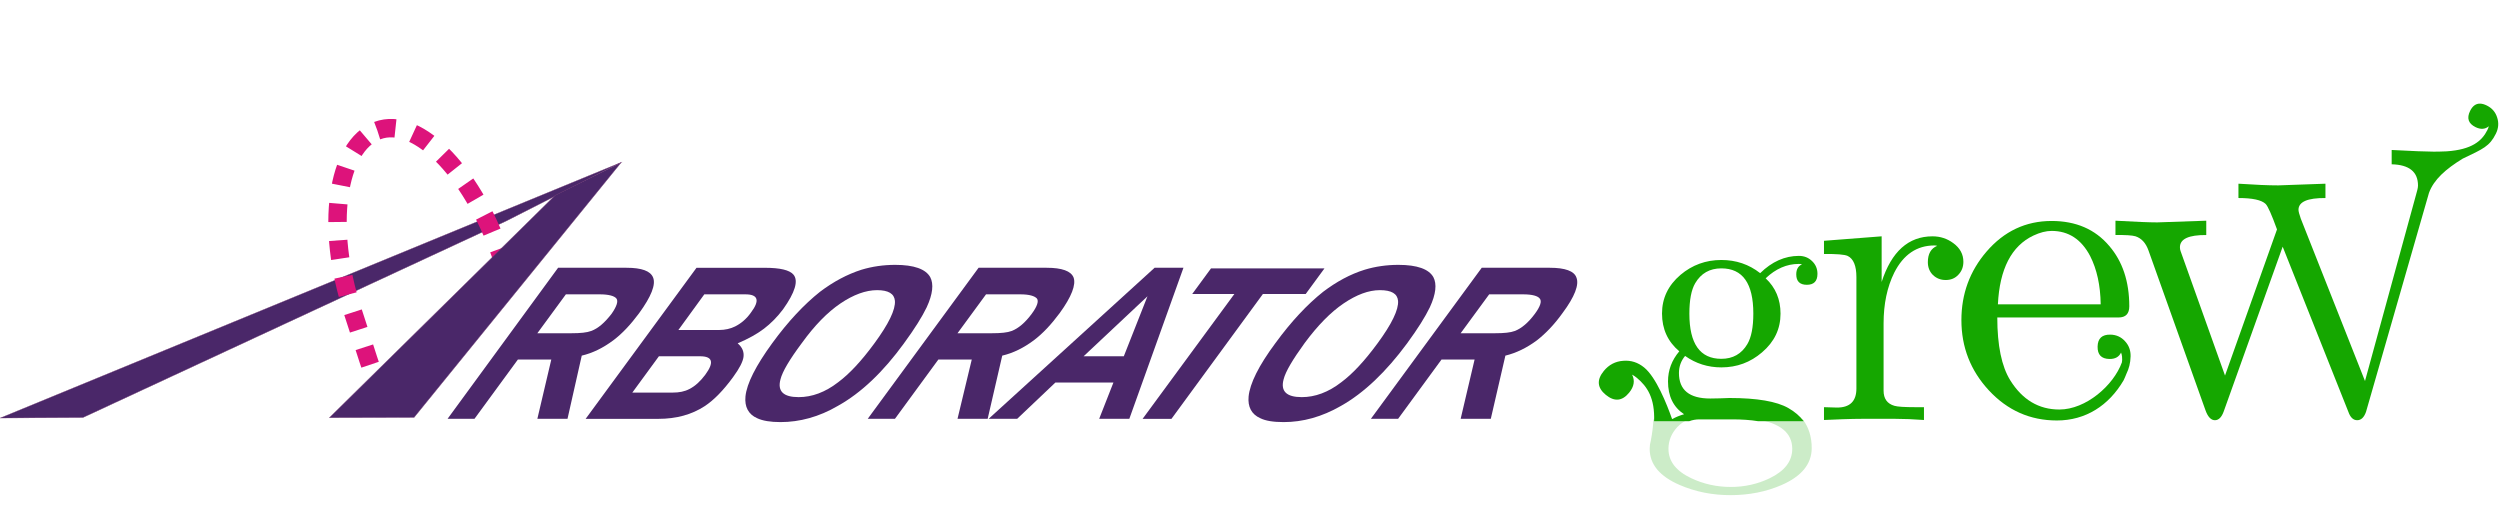<?xml version="1.0" encoding="UTF-8" standalone="no"?>
<!-- Created with Inkscape (http://www.inkscape.org/) -->

<svg
   xmlns:dc="http://purl.org/dc/elements/1.1/"
   xmlns:cc="http://creativecommons.org/ns#"
   xmlns:rdf="http://www.w3.org/1999/02/22-rdf-syntax-ns#"
   xmlns:svg="http://www.w3.org/2000/svg"
   xmlns="http://www.w3.org/2000/svg"
   xmlns:sodipodi="http://sodipodi.sourceforge.net/DTD/sodipodi-0.dtd"
   xmlns:inkscape="http://www.inkscape.org/namespaces/inkscape"
   width="158.489mm"
   height="32mm"
   viewBox="0 0 158.489 32"
   version="1.1"
   id="svg855"
   inkscape:version="0.92.5 (2060ec1f9f, 2020-04-08)"
   sodipodi:docname="arborator.grew.svg">
  <defs
     id="defs849" />
  <sodipodi:namedview
     id="base"
     pagecolor="#ffffff"
     bordercolor="#666666"
     borderopacity="1.0"
     inkscape:pageopacity="0.0"
     inkscape:pageshadow="2"
     inkscape:zoom="1.8779001"
     inkscape:cx="201.1631"
     inkscape:cy="9.3033827"
     inkscape:document-units="mm"
     inkscape:current-layer="layer1"
     showgrid="false"
     inkscape:window-width="2428"
     inkscape:window-height="1409"
     inkscape:window-x="0"
     inkscape:window-y="0"
     inkscape:window-maximized="1"
     fit-margin-top="0"
     fit-margin-left="0"
     fit-margin-right="0"
     fit-margin-bottom="0"
     inkscape:snap-global="false" />
  <g
     inkscape:label="Layer 1"
     inkscape:groupmode="layer"
     id="layer1"
     transform="translate(-18.797,-111.268)">
    <g
       id="g879">
      <path
         class="fil1 str0"
         d="m 50.903,125.272 -26.848,12.467 -5.247,0.031 39.431,-16.233 z"
         id="path9"
         style="fill:#4a2769;stroke:#7b4178;stroke-width:0.021;image-rendering:optimizeQuality;shape-rendering:geometricPrecision;text-rendering:geometricPrecision;font-variant-east_asian:normal;opacity:1;vector-effect:none;fill-opacity:1;stroke-linecap:butt;stroke-linejoin:miter;stroke-miterlimit:4;stroke-dasharray:none;stroke-dashoffset:0;stroke-opacity:1"
         sodipodi:nodetypes="ccccc"
         inkscape:connector-curvature="0" />
      <path
         class="fil2 str1"
         d="m 42.721,119.546 c 2.622,-0.985 6.216,2.853 8.013,8.414 l -6.681,7.737 c -1.417,0.616 -1.142,0.636 -2.897,-4.7 -1.755,-5.315 -1.036,-10.467 1.565,-11.452 z"
         id="path11"
         style="fill:none;stroke:#dd137b;stroke-width:1.166;stroke-dasharray:1.166, 1.166;image-rendering:optimizeQuality;shape-rendering:geometricPrecision;text-rendering:geometricPrecision"
         inkscape:connector-curvature="0" />
      <path
         class="fil1 str0"
         d="m 53.99,123.651 4.183,-2.077 -13.128,16.161 -5.368,0.015 z"
         id="path19"
         style="fill:#4a2769;stroke:#7b4178;stroke-width:0.021;image-rendering:optimizeQuality;shape-rendering:geometricPrecision;text-rendering:geometricPrecision;font-variant-east_asian:normal;opacity:1;vector-effect:none;fill-opacity:1;stroke-linecap:butt;stroke-linejoin:miter;stroke-miterlimit:4;stroke-dasharray:none;stroke-dashoffset:0;stroke-opacity:1"
         sodipodi:nodetypes="ccccc"
         inkscape:connector-curvature="0" />
    </g>
    <path
       style="fill:#4a2769;stroke-width:0.021;image-rendering:optimizeQuality;shape-rendering:geometricPrecision;text-rendering:geometricPrecision;font-variant-east_asian:normal;opacity:1;vector-effect:none;fill-opacity:1;stroke-linecap:butt;stroke-linejoin:miter;stroke-miterlimit:4;stroke-dasharray:none;stroke-dashoffset:0;stroke-opacity:1"
       id="path21"
       d="m 54.774,137.82 h -1.911 l 0.884,-3.761 h -2.117 l -2.754,3.761 h -1.706 l 7.008,-9.577 h 4.337 c 0.966,0 1.521,0.206 1.685,0.617 0.185,0.452 -0.123,1.213 -0.884,2.261 -0.534,0.719 -1.069,1.295 -1.644,1.726 -0.637,0.473 -1.295,0.802 -1.994,0.966 z m 2.795,-6.659 c 0.329,-0.473 0.432,-0.802 0.308,-0.966 -0.123,-0.164 -0.493,-0.267 -1.048,-0.267 h -2.158 l -1.809,2.466 h 2.158 c 0.575,0 0.987,-0.041 1.254,-0.144 0.452,-0.164 0.863,-0.534 1.295,-1.089 z"
       class="fil1"
       inkscape:export-filename="/home/kim/Downloads/arborator.120.png"
       inkscape:export-xdpi="25.709999"
       inkscape:export-ydpi="25.709999"
       inkscape:connector-curvature="0" />
    <path
       style="fill:#4a2769;stroke-width:0.021;image-rendering:optimizeQuality;shape-rendering:geometricPrecision;text-rendering:geometricPrecision;font-variant-east_asian:normal;opacity:1;vector-effect:none;fill-opacity:1;stroke-linecap:butt;stroke-linejoin:miter;stroke-miterlimit:4;stroke-dasharray:none;stroke-dashoffset:0;stroke-opacity:1"
       id="path23"
       d="m 65.276,135.169 c -0.617,0.843 -1.213,1.459 -1.809,1.85 -0.822,0.534 -1.788,0.802 -2.939,0.802 h -4.604 l 7.029,-9.577 h 4.316 c 0.987,0 1.583,0.144 1.829,0.432 0.329,0.39 0.103,1.13 -0.658,2.199 -0.37,0.493 -0.781,0.904 -1.213,1.233 -0.432,0.329 -0.987,0.637 -1.665,0.925 0.288,0.247 0.411,0.534 0.37,0.863 -0.041,0.308 -0.267,0.74 -0.658,1.274 z m 1.13,-4.09 c 0.575,-0.76 0.452,-1.151 -0.349,-1.151 h -2.61 l -1.644,2.261 h 2.569 c 0.39,0 0.74,-0.082 1.028,-0.226 0.37,-0.185 0.719,-0.473 1.007,-0.884 z m -2.898,3.946 c 0.575,-0.781 0.473,-1.171 -0.329,-1.171 h -2.61 l -1.685,2.302 h 2.569 c 0.39,0 0.74,-0.062 1.048,-0.226 0.37,-0.185 0.699,-0.493 1.007,-0.904 z"
       class="fil1"
       inkscape:export-filename="/home/kim/Downloads/arborator.120.png"
       inkscape:export-xdpi="25.709999"
       inkscape:export-ydpi="25.709999"
       inkscape:connector-curvature="0" />
    <path
       style="fill:#4a2769;stroke-width:0.021;image-rendering:optimizeQuality;shape-rendering:geometricPrecision;text-rendering:geometricPrecision;fill-opacity:1"
       id="path25"
       d="m 76.107,133.032 c -1.315,1.809 -2.713,3.144 -4.193,3.967 -1.192,0.699 -2.425,1.028 -3.638,1.028 -0.637,0 -1.13,-0.082 -1.48,-0.247 -0.555,-0.247 -0.802,-0.719 -0.74,-1.377 0.082,-0.822 0.658,-1.952 1.706,-3.391 1.007,-1.377 2.014,-2.446 3.021,-3.247 0.843,-0.637 1.726,-1.11 2.631,-1.398 0.678,-0.206 1.398,-0.308 2.137,-0.308 1.192,0 1.932,0.267 2.22,0.781 0.226,0.432 0.164,1.069 -0.226,1.911 -0.288,0.596 -0.76,1.356 -1.439,2.281 z m -1.891,0.021 c 0.925,-1.254 1.356,-2.158 1.315,-2.713 -0.041,-0.452 -0.411,-0.678 -1.13,-0.678 -0.719,0 -1.5,0.288 -2.322,0.843 -0.822,0.555 -1.644,1.398 -2.446,2.507 -0.781,1.048 -1.233,1.809 -1.356,2.302 -0.206,0.76 0.185,1.13 1.151,1.13 0.843,0 1.685,-0.308 2.507,-0.945 0.719,-0.534 1.48,-1.356 2.281,-2.446 z"
       class="fil1"
       inkscape:export-filename="/home/kim/Downloads/arborator.120.png"
       inkscape:export-xdpi="25.709999"
       inkscape:export-ydpi="25.709999"
       inkscape:connector-curvature="0" />
    <path
       style="fill:#4a2769;stroke-width:0.021;image-rendering:optimizeQuality;shape-rendering:geometricPrecision;text-rendering:geometricPrecision;font-variant-east_asian:normal;opacity:1;vector-effect:none;fill-opacity:1;stroke-linecap:butt;stroke-linejoin:miter;stroke-miterlimit:4;stroke-dasharray:none;stroke-dashoffset:0;stroke-opacity:1"
       id="path27"
       d="m 81.41,137.82 h -1.911 l 0.904,-3.761 h -2.117 l -2.754,3.761 H 73.806 l 7.029,-9.577 h 4.316 c 0.966,0 1.541,0.206 1.706,0.617 0.164,0.452 -0.123,1.213 -0.884,2.261 -0.534,0.719 -1.069,1.295 -1.644,1.726 -0.637,0.473 -1.295,0.802 -1.994,0.966 z m 2.795,-6.659 c 0.349,-0.473 0.452,-0.802 0.329,-0.966 -0.144,-0.164 -0.493,-0.267 -1.048,-0.267 h -2.179 l -1.809,2.466 h 2.179 c 0.575,0 0.987,-0.041 1.254,-0.144 0.432,-0.164 0.863,-0.534 1.274,-1.089 z"
       class="fil1"
       inkscape:export-filename="/home/kim/Downloads/arborator.120.png"
       inkscape:export-xdpi="25.709999"
       inkscape:export-ydpi="25.709999"
       inkscape:connector-curvature="0" />
    <path
       style="fill:#4a2769;stroke-width:0.021;image-rendering:optimizeQuality;shape-rendering:geometricPrecision;text-rendering:geometricPrecision;font-variant-east_asian:normal;opacity:1;vector-effect:none;fill-opacity:1;stroke-linecap:butt;stroke-linejoin:miter;stroke-miterlimit:4;stroke-dasharray:none;stroke-dashoffset:0;stroke-opacity:1"
       id="path29"
       d="m 90.391,137.82 h -1.911 l 0.904,-2.302 h -3.679 l -2.425,2.302 H 81.471 L 91.994,128.243 h 1.829 z m -0.349,-3.967 1.5,-3.802 -4.049,3.802 z"
       class="fil1"
       inkscape:export-filename="/home/kim/Downloads/arborator.120.png"
       inkscape:export-xdpi="25.709999"
       inkscape:export-ydpi="25.709999"
       inkscape:connector-curvature="0" />
    <path
       style="fill:#4a2769;stroke-width:0.021;image-rendering:optimizeQuality;shape-rendering:geometricPrecision;text-rendering:geometricPrecision;font-variant-east_asian:normal;opacity:1;vector-effect:none;fill-opacity:1;stroke-linecap:butt;stroke-linejoin:miter;stroke-miterlimit:4;stroke-dasharray:none;stroke-dashoffset:0;stroke-opacity:1"
       id="path31"
       d="m 101.571,129.908 h -2.713 l -5.796,7.913 h -1.829 l 5.816,-7.913 h -2.672 l 1.192,-1.624 h 7.193 z"
       class="fil1"
       inkscape:export-filename="/home/kim/Downloads/arborator.120.png"
       inkscape:export-xdpi="25.709999"
       inkscape:export-ydpi="25.709999"
       inkscape:connector-curvature="0" />
    <path
       style="fill:#4a2769;stroke-width:0.021;image-rendering:optimizeQuality;shape-rendering:geometricPrecision;text-rendering:geometricPrecision;font-variant-east_asian:normal;opacity:1;vector-effect:none;fill-opacity:1;stroke-linecap:butt;stroke-linejoin:miter;stroke-miterlimit:4;stroke-dasharray:none;stroke-dashoffset:0;stroke-opacity:1"
       id="path33"
       d="m 108.004,133.032 c -1.336,1.809 -2.733,3.144 -4.193,3.967 -1.213,0.699 -2.425,1.028 -3.638,1.028 -0.658,0 -1.151,-0.082 -1.48,-0.247 -0.555,-0.247 -0.802,-0.719 -0.74,-1.377 0.082,-0.822 0.637,-1.952 1.706,-3.391 1.007,-1.377 2.014,-2.446 3.021,-3.247 0.843,-0.637 1.706,-1.11 2.631,-1.398 0.678,-0.206 1.398,-0.308 2.137,-0.308 1.192,0 1.932,0.267 2.22,0.781 0.226,0.432 0.164,1.069 -0.226,1.911 -0.288,0.596 -0.76,1.356 -1.439,2.281 z m -1.891,0.021 c 0.925,-1.254 1.356,-2.158 1.315,-2.713 -0.041,-0.452 -0.411,-0.678 -1.151,-0.678 -0.719,0 -1.48,0.288 -2.302,0.843 -0.822,0.555 -1.644,1.398 -2.466,2.507 -0.76,1.048 -1.213,1.809 -1.336,2.302 -0.206,0.76 0.185,1.13 1.151,1.13 0.843,0 1.685,-0.308 2.507,-0.945 0.719,-0.534 1.48,-1.356 2.281,-2.446 z"
       class="fil1"
       inkscape:export-filename="/home/kim/Downloads/arborator.120.png"
       inkscape:export-xdpi="25.709999"
       inkscape:export-ydpi="25.709999"
       inkscape:connector-curvature="0" />
    <path
       style="fill:#4a2769;stroke-width:0.021;image-rendering:optimizeQuality;shape-rendering:geometricPrecision;text-rendering:geometricPrecision;font-variant-east_asian:normal;opacity:1;vector-effect:none;fill-opacity:1;stroke-linecap:butt;stroke-linejoin:miter;stroke-miterlimit:4;stroke-dasharray:none;stroke-dashoffset:0;stroke-opacity:1"
       id="path35"
       d="m 113.307,137.82 h -1.911 l 0.884,-3.761 h -2.096 l -2.754,3.761 h -1.726 l 7.029,-9.577 h 4.316 c 0.966,0 1.541,0.206 1.685,0.617 0.185,0.452 -0.103,1.213 -0.884,2.261 -0.514,0.719 -1.069,1.295 -1.624,1.726 -0.637,0.473 -1.315,0.802 -1.994,0.966 z m 2.795,-6.659 c 0.349,-0.473 0.452,-0.802 0.308,-0.966 -0.123,-0.164 -0.473,-0.267 -1.048,-0.267 h -2.158 l -1.809,2.466 h 2.179 c 0.575,0 0.987,-0.041 1.254,-0.144 0.432,-0.164 0.863,-0.534 1.274,-1.089 z"
       class="fil1"
       inkscape:export-filename="/home/kim/Downloads/arborator.120.png"
       inkscape:export-xdpi="25.709999"
       inkscape:export-ydpi="25.709999"
       inkscape:connector-curvature="0" />
    <g
       transform="matrix(0.291,0,0,0.291,118.294,116.278)"
       id="g4730">
      <path
         inkscape:connector-curvature="0"
         id="path1479-6"
         transform="scale(0.265)"
         d="m 396.383,116.693 c -21.224,0 -39.058,8.389 -53.504,25.168 -13.779,16.001 -20.668,34.781 -20.668,56.338 0,22.224 7.501,41.447 22.502,57.67 15.334,16.557 34.002,24.836 56.004,24.836 23.557,0 42.65,-12.182 54.873,-33.072 0.657,-1.51 1.636,-3.469 2.344,-5.445 1.976,-4.071 3.247,-8.519 3.371,-14.244 0.105,-4.844 -1.421,-8.968 -4.578,-12.375 -3.155,-3.515 -7.154,-5.327 -11.998,-5.432 -6.889,-0.15 -10.408,3.113 -10.553,9.787 -0.145,6.674 3.066,10.082 9.633,10.225 4.737,0.103 7.952,-1.656 9.646,-5.281 0.194,0.854 0.948,1.631 0.922,6.041 -0.11,0.86 -0.162,1.352 -0.252,2.102 -6.847,18.848 -29.499,38.695 -51.408,38.695 -16.89,0 -30.335,-8.001 -40.336,-24.002 -7.112,-11.445 -10.668,-28.67 -10.668,-51.672 h 99.674 c 5.889,0 8.834,-3.054 8.834,-9.166 0,-20.335 -5.499,-36.891 -16.5,-49.67 -11.556,-13.668 -27.336,-20.502 -47.338,-20.502 z m 0,8.168 c 13.89,0 24.447,6.889 31.67,20.668 5.556,10.89 8.444,24.111 8.666,39.668 h -84.506 c 1.445,-29.113 11.169,-47.948 29.17,-56.504 5.445,-2.556 10.444,-3.832 15,-3.832 z"
         style="font-style:normal;font-variant:normal;font-weight:normal;font-stretch:normal;font-size:92.348px;line-height:124%;font-family:Symbola;-inkscape-font-specification:Symbola;letter-spacing:0px;word-spacing:0px;opacity:1;vector-effect:none;fill:#15a700;fill-opacity:1;stroke:none;stroke-width:4px;stroke-linecap:butt;stroke-linejoin:miter;stroke-miterlimit:4;stroke-dasharray:none;stroke-dashoffset:0;stroke-opacity:1" />
      <path
         inkscape:connector-curvature="0"
         id="path892"
         transform="scale(0.265)"
         d="m 256.646,129.311 -47.404,3.672 v 10.854 c 10.428,-0.106 16.919,0.425 19.473,1.596 4.788,2.341 7.182,8.141 7.182,17.398 v 91.615 c 0,10.428 -5.32,15.643 -15.961,15.643 -1.277,0 -3.085,-0.054 -5.426,-0.16 -2.341,-0.106 -4.097,-0.158 -5.268,-0.158 v 10.533 c 1.809,0 6.97,-0.213 15.482,-0.639 6.278,-0.213 11.439,-0.318 15.482,-0.318 h 27.771 c 7.023,0 14.844,0.319 23.463,0.957 v -10.533 h -7.023 c -9.045,0 -14.791,-0.372 -17.238,-1.117 -5.959,-1.703 -8.938,-5.854 -8.938,-12.451 v -55.225 c 0,-16.067 2.927,-30.007 8.779,-41.818 7.555,-14.897 18.568,-22.346 33.039,-22.346 0.851,0 1.596,0.107 2.234,0.32 -5.108,2.128 -7.662,6.596 -7.662,13.406 0,4.256 1.384,7.769 4.15,10.535 2.873,2.767 6.385,4.15 10.535,4.15 4.256,0 7.713,-1.438 10.373,-4.311 2.767,-2.873 4.15,-6.437 4.15,-10.693 0,-6.172 -2.766,-11.279 -8.299,-15.322 -5.001,-3.724 -10.694,-5.588 -17.078,-5.588 -19.792,0 -33.731,12.504 -41.818,37.51 z"
         style="font-style:normal;font-variant:normal;font-weight:normal;font-stretch:normal;font-size:104.85px;line-height:124%;font-family:Symbola;-inkscape-font-specification:Symbola;letter-spacing:0px;word-spacing:0px;fill:#15a700;fill-opacity:1;stroke:none;stroke-width:3.831px;stroke-linecap:butt;stroke-linejoin:miter;stroke-opacity:1" />
      <path
         inkscape:connector-curvature="0"
         id="path1161-5"
         transform="scale(0.265)"
         d="m 748.824,20.23 c -3.556,-0.16 -6.352,1.816 -8.389,5.93 -2.962,5.983 -1.5,10.432 4.387,13.346 4.246,2.102 7.903,1.871 10.975,-0.693 -0.237,0.964 -0.617,1.978 -1.143,3.039 -4.565,9.221 -12.927,16.157 -33.438,17.59 -3.74,0.166 -7.319,0.266 -10.645,0.266 -5.658,0 -17.204,-0.461 -34.639,-1.385 v 11.777 c 14.433,0.346 21.65,6.177 21.65,17.492 0,2.078 -0.825,4.656 -1.732,7.967 L 654.002,248.271 601.229,114.801 c -1.27,-3.579 -1.904,-6.003 -1.904,-7.273 0,-6.581 7.389,-9.815 22.168,-9.699 V 86.051 c -25.979,0.924 -38.91,1.385 -38.795,1.385 -7.967,0 -18.879,-0.461 -32.734,-1.385 v 11.777 c 11.546,0 18.995,1.617 22.344,4.85 1.847,1.847 4.964,8.832 9.352,20.955 L 538.926,243.768 502.383,141.41 c -0.346,-0.924 -0.52,-1.963 -0.52,-3.117 0,-6.812 7.216,-10.16 21.648,-10.045 V 116.471 l -40.354,1.387 c -6.35,0 -17.782,-0.463 -34.293,-1.387 v 11.777 c 8.313,-0.115 13.798,0.231 16.453,1.039 4.965,1.616 8.544,5.542 10.738,11.777 l 46.762,131.107 c 1.963,5.542 4.562,8.312 7.795,8.312 3.118,-10e-6 5.542,-2.424 7.273,-7.273 l 48.447,-135.375 53.986,135.721 c 1.616,4.618 4.04,6.928 7.273,6.928 3.233,-10e-6 5.659,-2.309 7.275,-6.928 l 51.721,-179.902 c 3.952,-10.951 13.802,-19.678 27.764,-28.207 16.755,-8.001 22.088,-10.094 27.248,-20.518 2.15,-4.342 2.518,-8.726 1.104,-13.15 -1.366,-4.521 -4.22,-7.856 -8.562,-10.006 -1.93,-0.955 -3.702,-1.47 -5.318,-1.543 z"
         style="font-style:normal;font-variant:normal;font-weight:normal;font-stretch:normal;font-size:104.85px;line-height:124%;font-family:Symbola;-inkscape-font-specification:Symbola;letter-spacing:0px;word-spacing:0px;fill:#15a700;fill-opacity:1;stroke:none;stroke-width:4.157px;stroke-linecap:butt;stroke-linejoin:miter;stroke-opacity:1" />
      <g
         transform="translate(-80.448,-164.895)"
         id="g4710">
        <path
           style="font-style:normal;font-variant:normal;font-weight:normal;font-stretch:normal;font-size:92.348px;line-height:124%;font-family:Symbola;-inkscape-font-specification:Symbola;letter-spacing:0px;word-spacing:0px;fill:#15a700;fill-opacity:0.217;stroke:none;stroke-width:0.893px;stroke-linecap:butt;stroke-linejoin:miter;stroke-opacity:1"
           d="m 98.731,239.059 c -0.048,1.341 -0.226,2.856 -0.554,4.585 -0.168,0.585 -0.254,1.193 -0.254,1.824 0,3.372 2.195,6.001 6.584,7.886 3.397,1.463 7.067,2.194 11.01,2.194 4.042,0 7.749,-0.731 11.121,-2.194 4.389,-1.909 6.584,-4.6 6.584,-8.071 0,-2.448 -0.651,-4.521 -1.943,-6.223 h -9.945 c 5.096,0.831 7.647,2.966 7.647,6.409 0,2.678 -1.637,4.811 -4.91,6.398 -2.628,1.265 -5.455,1.897 -8.481,1.897 -3.05,0 -5.914,-0.632 -8.592,-1.897 -3.323,-1.562 -4.984,-3.695 -4.984,-6.398 0,-1.785 0.645,-3.372 1.934,-4.761 0.735,-0.763 1.544,-1.312 2.426,-1.648 z"
           id="path895-2"
           inkscape:connector-curvature="0" />
        <path
           inkscape:connector-curvature="0"
           style="font-style:normal;font-variant:normal;font-weight:normal;font-stretch:normal;font-size:92.348px;line-height:124%;font-family:Symbola;-inkscape-font-specification:Symbola;letter-spacing:0px;word-spacing:0px;fill:#15a700;fill-opacity:1;stroke:none;stroke-width:3.374px;stroke-linecap:butt;stroke-linejoin:miter;stroke-opacity:1"
           d="m 492.266,767.633 c -11.621,0 -22.259,4.734 -31.912,14.199 -9.185,-7.216 -19.822,-10.826 -31.912,-10.826 -12.746,0 -23.945,4.077 -33.598,12.23 -10.122,8.622 -15.184,19.213 -15.184,31.771 0,12.746 4.734,23.102 14.199,31.068 -6.186,7.31 -9.277,15.558 -9.277,24.742 0,12.184 4.403,21.18 13.213,26.99 -3.547,1.02 -6.821,2.367 -9.844,4.016 -4.447,-12.651 -13.163,-34.397 -22.947,-42.418 -5.132,-4.207 -10.867,-6.049 -17.207,-5.525 -6.454,0.43 -11.785,3.21 -15.992,8.342 -5.983,7.299 -5.44,13.846 1.631,19.643 7.071,5.796 13.457,5.216 19.16,-1.74 4.114,-5.018 4.934,-9.97 2.459,-14.859 1.213,0.613 2.447,1.433 3.701,2.461 9.013,7.389 15.078,17.045 14.402,35.803 h 28.887 c 2.628,-1.001 5.429,-1.502 8.402,-1.502 h 26.852 c 8.072,0 15.161,0.504 21.285,1.502 h 37.586 c -3.178,-4.188 -7.374,-7.788 -12.621,-10.781 -9.653,-5.529 -25.82,-8.293 -48.5,-8.293 -1.781,0 -4.403,0.094 -7.871,0.281 -3.468,0.094 -6.092,0.141 -7.873,0.141 -17.151,0 -25.727,-6.983 -25.727,-20.947 0,-5.342 1.687,-10.029 5.061,-14.059 8.81,6.279 18.744,9.42 29.803,9.42 12.746,0 23.9,-4.124 33.459,-12.371 10.122,-8.622 15.182,-19.213 15.182,-31.771 0,-11.809 -4.077,-21.508 -12.23,-29.1 8.341,-7.872 17.386,-11.809 27.133,-11.809 1.031,0 1.967,0.094 2.811,0.281 -3.186,1.406 -4.779,4.169 -4.779,8.293 0,5.717 2.906,8.576 8.717,8.576 5.811,0 8.715,-3 8.715,-8.998 0,-4.217 -1.499,-7.731 -4.498,-10.543 -2.905,-2.812 -6.466,-4.217 -10.684,-4.217 z m -63.824,10.262 c 17.526,0 26.289,12.371 26.289,37.113 0,11.246 -1.64,19.635 -4.92,25.164 -4.78,8.06 -11.903,12.09 -21.369,12.09 -17.526,0 -26.287,-12.371 -26.287,-37.113 0,-11.246 1.593,-19.588 4.779,-25.023 4.78,-8.154 11.948,-12.23 21.508,-12.23 z"
           transform="scale(0.265)"
           id="path895-2-5" />
      </g>
    </g>
  </g>
</svg>
